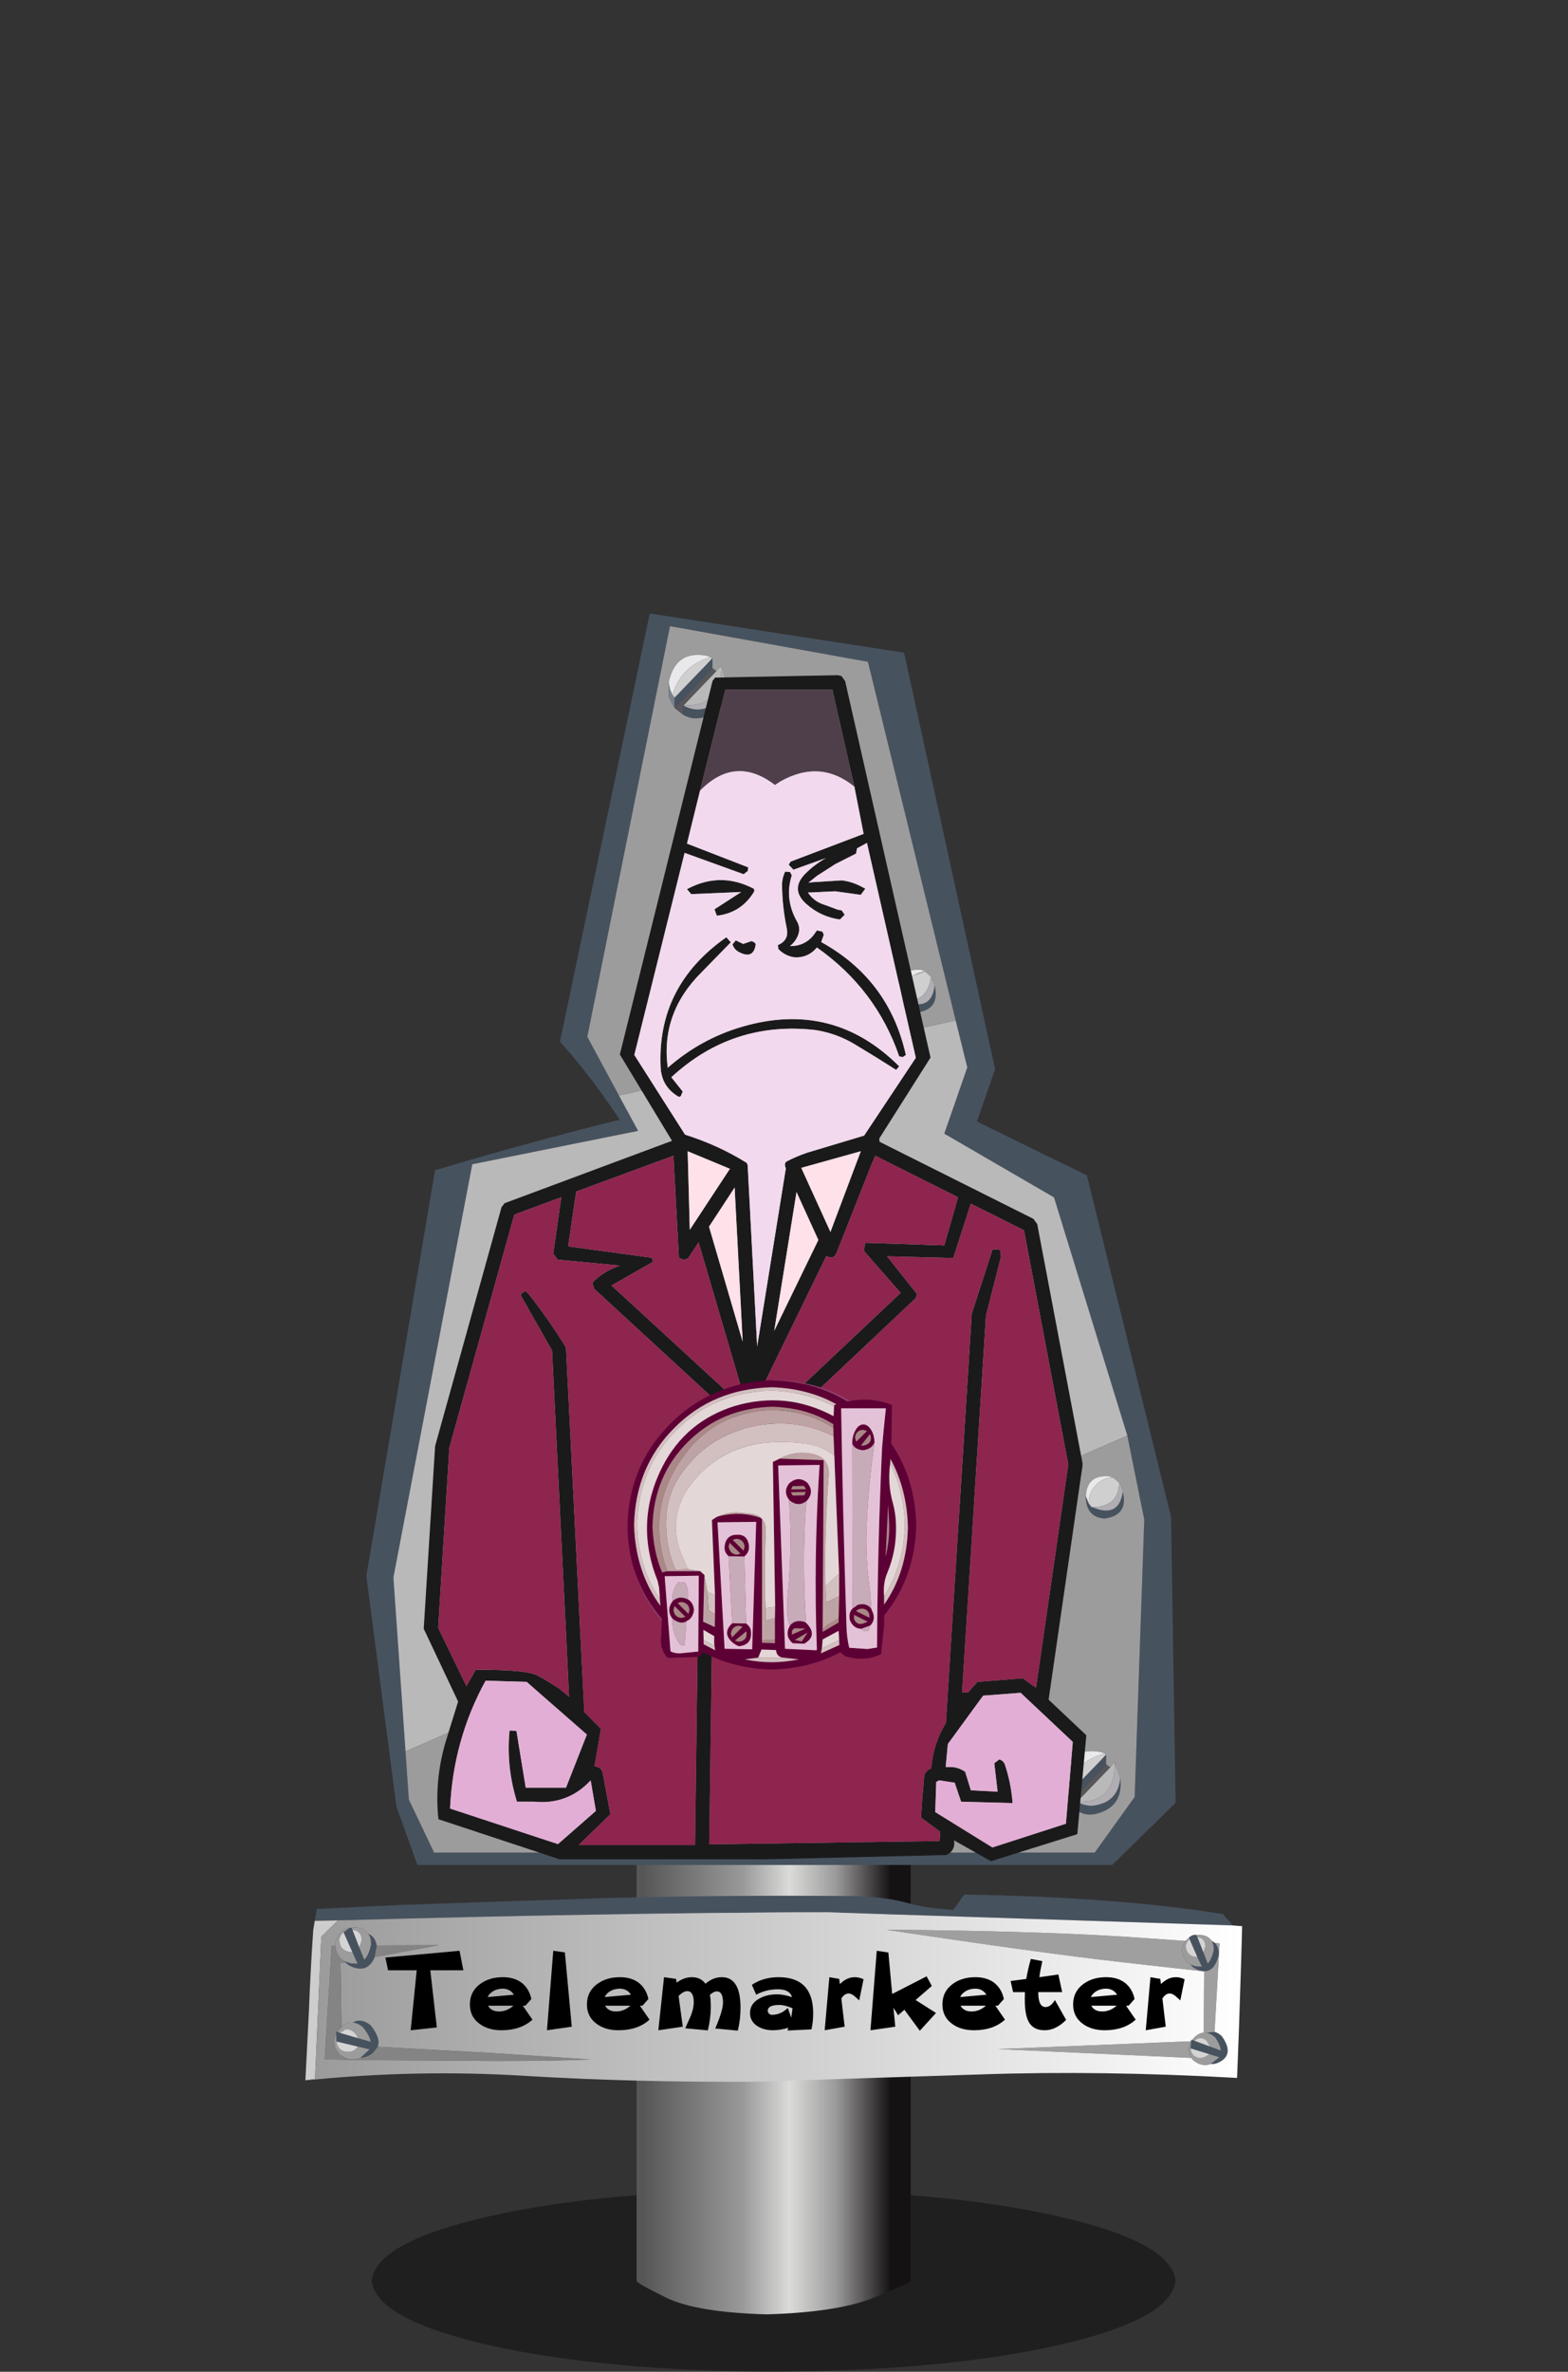 <?xml version="1.0" encoding="UTF-8" standalone="no"?>
<svg xmlns:xlink="http://www.w3.org/1999/xlink" height="468.95px" width="310.1px" xmlns="http://www.w3.org/2000/svg">
  <rect width="100%" height="100%" fill="#333333" stroke="none"/>
  <g transform="matrix(1.0, 0.0, 0.0, 1.0, 153.05, 468.95)">
    <use height="36.0" transform="matrix(1.0, 0.0, 0.0, 1.0, -79.55, -36.0)" width="159.0" xlink:href="#shape0"/>
    <use height="96.65" transform="matrix(1.0, 0.0, 0.0, 1.0, -27.15, -108.0)" width="54.2" xlink:href="#shape1"/>
    <use height="37.0" transform="matrix(1.0, 0.0, 0.0, 1.0, -92.65, -94.35)" width="185.25" xlink:href="#shape2"/>
    <use height="15.8" transform="matrix(1.0, 0.0, 0.0, 1.0, -76.85, -83.25)" width="158.1" xlink:href="#text0"/>
    <use height="247.45" transform="matrix(1.0, 0.0, 0.0, 1.0, -80.6, -347.65)" width="160.05" xlink:href="#shape3"/>
    <use height="250.0" transform="matrix(0.938, 0.0, 0.0, 0.938, -69.25, -335.45)" width="139.7" xlink:href="#shape4"/>
    <use height="57.25" transform="matrix(1.0, 0.0, 0.0, 1.0, -28.95, -196.1)" width="57.1" xlink:href="#shape5"/>
  </g>
  <defs>
    <g id="shape0" transform="matrix(1.0, 0.0, 0.0, 1.0, 0.0, 0.0)">
      <path d="M135.7 30.75 Q113.3 35.8 79.5 36.0 45.7 35.8 23.3 30.75 0.85 25.65 0.0 18.0 0.85 10.35 23.3 5.25 45.7 0.2 79.5 0.0 113.3 0.2 135.7 5.25 158.15 10.35 159.0 18.0 158.15 25.65 135.7 30.75" fill="#000000" fill-opacity="0.396" fill-rule="evenodd" stroke="none"/>
    </g>
    <g id="shape1" transform="matrix(1.0, 0.0, 0.0, 1.0, 0.0, 0.0)">
      <path d="M5.85 93.35 Q-0.15 90.4 0.0 90.0 L0.0 0.0 54.2 0.0 54.2 90.0 Q54.15 90.4 46.95 93.35 39.7 96.25 25.65 96.65 11.8 96.25 5.85 93.35" fill="url(#gradient0)" fill-rule="evenodd" stroke="none"/>
    </g>
    <linearGradient gradientTransform="matrix(0.03, 0.0, 0.0, 0.03, 25.7, 48.35)" gradientUnits="userSpaceOnUse" id="gradient0" spreadMethod="pad" x1="-819.2" x2="819.2">
      <stop offset="0.0" stop-color="#565656"/>
      <stop offset="0.404" stop-color="#9a9999"/>
      <stop offset="0.592" stop-color="#dbdbda"/>
      <stop offset="0.78" stop-color="#9b9a9a"/>
      <stop offset="1.0" stop-color="#151213"/>
    </linearGradient>
    <g id="shape2" transform="matrix(1.0, 0.0, 0.0, 1.0, -0.05, 0.0)">
      <path d="M185.25 8.2 L185.3 8.25 185.25 8.25 185.25 8.2 M1.9 5.2 L2.3 2.85 18.75 2.05 59.05 0.7 Q83.4 0.05 109.4 0.3 115.1 0.55 118.85 1.6 122.65 2.7 128.15 3.0 L129.3 1.5 Q130.05 0.2 130.5 0.0 160.7 0.5 181.5 3.85 L183.45 6.1 103.3 3.5 Q60.0 3.6 6.5 5.1 L1.9 5.2 M176.25 8.0 L176.45 8.4 177.65 11.45 178.5 13.65 Q179.3 12.8 179.7 10.9 179.7 9.8 179.25 9.1 L179.9 9.55 Q180.65 10.3 180.7 11.75 179.85 15.7 177.15 15.05 175.8 14.75 175.1 13.85 L176.15 14.2 177.35 14.25 176.45 12.35 174.9 8.8 174.8 8.5 174.95 8.35 Q175.75 7.8 176.25 8.0 M178.25 27.3 L179.85 27.15 Q180.5 27.3 181.25 27.95 183.6 31.2 181.35 32.8 180.2 33.6 179.1 33.5 L180.8 32.15 178.8 31.55 175.1 30.4 175.2 29.1 175.2 29.0 175.25 28.7 175.4 28.75 175.85 28.9 178.95 30.05 181.1 30.85 Q181.0 29.65 179.9 28.15 179.05 27.45 178.25 27.3 M9.35 6.95 L10.7 10.45 11.7 12.9 Q12.6 11.95 13.05 9.85 13.05 8.55 12.5 7.75 13.85 8.35 14.15 10.05 L13.75 12.35 Q12.6 15.1 10.15 14.55 8.75 14.25 8.0 13.4 L7.85 13.2 9.0 13.6 10.35 13.65 9.35 11.4 7.6 7.45 8.75 6.6 9.2 6.55 9.35 6.95 M9.4 25.3 Q11.0 24.35 12.9 25.8 15.0 28.35 14.35 30.1 L13.4 31.3 Q12.2 32.25 10.95 32.25 L12.75 30.6 10.4 30.05 6.2 29.05 6.15 27.55 6.15 27.1 6.35 27.15 6.9 27.35 10.45 28.4 12.95 29.1 Q12.75 27.8 11.35 26.15 10.35 25.35 9.4 25.3" fill="#47525f" fill-rule="evenodd" stroke="none"/>
      <path d="M0.05 36.7 L0.75 22.9 Q1.05 14.95 1.6 7.0 L1.9 5.2 6.5 5.1 3.2 8.3 1.95 36.45 0.05 36.7" fill="#cdcdcd" fill-rule="evenodd" stroke="none"/>
      <path d="M13.75 12.35 L14.15 10.05 26.45 10.0 13.75 12.35 M8.0 13.4 L7.0 13.55 7.2 26.2 6.35 27.15 6.15 27.1 6.15 27.55 Q5.15 29.5 6.75 31.55 8.95 33.2 10.95 32.25 12.2 32.25 13.4 31.3 L14.35 30.1 16.45 30.2 36.65 31.3 56.5 32.6 Q50.4 32.9 38.0 32.9 L15.1 32.75 3.85 32.6 5.25 10.05 6.0 10.05 Q6.15 12.3 7.85 13.2 L8.0 13.4" fill="#848484" fill-rule="evenodd" stroke="none"/>
      <path d="M175.1 13.85 Q175.8 14.75 177.15 15.05 179.85 15.7 180.7 11.75 180.65 10.3 179.9 9.55 L180.85 9.65 179.85 27.15 178.25 27.3 177.7 27.3 177.8 15.2 160.95 13.3 Q144.35 11.4 115.0 6.95 144.55 7.2 162.45 8.35 L174.1 9.15 Q173.65 9.7 173.4 10.6 173.45 12.95 175.1 13.85 M175.3 32.3 L137.05 30.55 175.2 29.0 175.2 29.1 Q174.3 30.55 175.3 32.3" fill="#a09fa0" fill-rule="evenodd" stroke="none"/>
      <path d="M176.45 8.4 L176.25 8.0 176.9 7.95 Q178.55 8.05 179.25 9.1 179.7 9.8 179.7 10.9 179.3 12.8 178.5 13.65 L177.65 11.45 178.05 10.25 Q178.0 8.55 176.45 8.4 M174.8 8.5 L174.9 8.8 Q174.35 9.2 174.15 10.05 174.2 11.9 175.85 12.3 L176.45 12.35 177.35 14.25 176.15 14.2 175.1 13.85 Q173.45 12.95 173.4 10.6 173.65 9.7 174.1 9.15 L174.8 8.5 M177.7 27.3 L178.25 27.3 Q179.05 27.45 179.9 28.15 181.0 29.65 181.1 30.85 L178.95 30.05 178.3 28.9 Q177.0 27.8 175.85 28.9 L175.4 28.75 175.8 28.3 Q176.7 27.35 177.7 27.3 M179.1 33.5 Q177.3 34.2 175.5 32.65 L175.3 32.3 Q174.3 30.55 175.2 29.1 L175.1 30.4 Q175.25 32.1 176.95 32.35 178.0 32.25 178.8 31.55 L180.8 32.15 179.1 33.5 M10.7 10.45 L11.2 9.05 Q11.15 7.15 9.35 6.95 L9.2 6.55 9.9 6.5 Q11.75 6.6 12.5 7.75 13.05 8.55 13.05 9.85 12.6 11.95 11.7 12.9 L10.7 10.45 M7.2 26.2 Q8.2 25.2 9.4 25.3 10.35 25.35 11.35 26.15 12.75 27.8 12.95 29.1 L10.45 28.4 Q9.75 26.65 8.05 26.6 L6.9 27.35 6.35 27.15 7.2 26.2 M6.0 10.05 L5.95 9.55 Q6.6 7.0 8.75 6.6 L7.6 7.45 Q7.0 7.9 6.75 8.85 6.8 10.95 8.7 11.35 L9.35 11.4 10.35 13.65 9.0 13.6 7.85 13.2 Q6.15 12.3 6.0 10.05 M6.15 27.55 L6.2 29.05 Q6.45 30.9 8.2 31.1 9.7 31.2 10.4 30.05 L12.75 30.6 10.95 32.25 Q8.95 33.2 6.75 31.55 5.15 29.5 6.15 27.55" fill="#9c9c9c" fill-rule="evenodd" stroke="none"/>
      <path d="M174.9 8.8 L176.45 12.35 175.85 12.3 Q174.2 11.9 174.15 10.05 174.35 9.2 174.9 8.8 M177.65 11.45 L176.45 8.4 Q178.0 8.55 178.05 10.25 L177.65 11.45 M175.85 28.9 Q177.0 27.8 178.3 28.9 L178.95 30.05 175.85 28.9 M175.1 30.4 L178.8 31.55 Q178.0 32.25 176.95 32.35 175.25 32.1 175.1 30.4 M9.35 6.95 Q11.15 7.15 11.2 9.05 L10.7 10.45 9.35 6.95 M9.35 11.4 L8.7 11.35 Q6.8 10.95 6.75 8.85 7.0 7.9 7.6 7.45 L9.35 11.4 M10.45 28.4 L6.9 27.35 8.05 26.6 Q9.75 26.65 10.45 28.4 M6.2 29.05 L10.4 30.05 Q9.7 31.2 8.2 31.1 6.45 30.9 6.2 29.05" fill="#d5d4d4" fill-rule="evenodd" stroke="none"/>
      <path d="M183.45 6.1 L185.3 6.25 185.25 8.2 185.25 8.25 185.1 13.45 184.65 27.3 184.3 36.25 Q157.35 34.75 133.85 35.55 L89.2 37.0 Q65.15 37.15 43.55 35.85 22.0 34.5 0.05 36.75 L0.05 36.7 1.95 36.45 3.2 8.3 6.5 5.1 Q60.0 3.6 103.3 3.5 L183.45 6.1 M176.25 8.0 Q175.75 7.8 174.95 8.35 L174.8 8.5 174.1 9.15 162.45 8.35 Q144.55 7.2 115.0 6.95 144.35 11.4 160.95 13.3 L177.8 15.2 177.7 27.3 Q176.7 27.35 175.8 28.3 L175.4 28.75 175.25 28.7 175.2 29.0 137.05 30.55 175.3 32.3 175.5 32.65 Q177.3 34.2 179.1 33.5 180.2 33.6 181.35 32.8 183.6 31.2 181.25 27.95 180.5 27.3 179.85 27.15 L180.85 9.65 179.9 9.55 179.25 9.1 Q178.55 8.05 176.9 7.95 L176.25 8.0 M12.5 7.75 Q11.75 6.6 9.9 6.5 L9.2 6.55 8.75 6.6 Q6.6 7.0 5.95 9.55 L6.0 10.05 5.25 10.05 3.85 32.6 15.1 32.75 38.0 32.9 Q50.4 32.9 56.5 32.6 L36.65 31.3 16.45 30.2 14.35 30.1 Q15.0 28.35 12.9 25.8 11.0 24.35 9.4 25.3 8.2 25.2 7.2 26.2 L7.0 13.55 8.0 13.4 Q8.75 14.25 10.15 14.55 12.6 15.1 13.75 12.35 L26.45 10.0 14.15 10.05 Q13.85 8.35 12.5 7.75" fill="url(#gradient1)" fill-rule="evenodd" stroke="none"/>
    </g>
    <linearGradient gradientTransform="matrix(0.113, 0.0, 0.0, 0.02, 92.65, 20.25)" gradientUnits="userSpaceOnUse" id="gradient1" spreadMethod="pad" x1="-819.2" x2="819.2">
      <stop offset="0.0" stop-color="#9a9a9a"/>
      <stop offset="1.0" stop-color="#ffffff"/>
    </linearGradient>
    <g id="text0" transform="matrix(1.0, 0.0, 0.0, 1.0, -0.35, -5.3)">
      <g transform="matrix(1.0, 0.0, 0.0, 1.0, 0.0, 0.0)">
        <use fill="#000000" height="15.8" transform="matrix(0.488, 0.0, 0.0, 0.488, 0.0, 21.0)" width="158.1" xlink:href="#font_______W7_T0"/>
        <use fill="#000000" height="15.8" transform="matrix(0.488, 0.0, 0.0, 0.488, 16.2, 21.0)" width="158.1" xlink:href="#font_______W7_e0"/>
        <use fill="#000000" height="15.8" transform="matrix(0.488, 0.0, 0.0, 0.488, 30.2, 21.0)" width="158.1" xlink:href="#font_______W7_l0"/>
        <use fill="#000000" height="15.8" transform="matrix(0.488, 0.0, 0.0, 0.488, 39.35, 21.0)" width="158.1" xlink:href="#font_______W7_e0"/>
        <use fill="#000000" height="15.8" transform="matrix(0.488, 0.0, 0.0, 0.488, 53.35, 21.0)" width="158.1" xlink:href="#font_______W7_m0"/>
        <use fill="#000000" height="15.8" transform="matrix(0.488, 0.0, 0.0, 0.488, 71.6, 21.0)" width="158.1" xlink:href="#font_______W7_a0"/>
        <use fill="#000000" height="15.8" transform="matrix(0.488, 0.0, 0.0, 0.488, 86.0, 21.0)" width="158.1" xlink:href="#font_______W7_r0"/>
        <use fill="#000000" height="15.8" transform="matrix(0.488, 0.0, 0.0, 0.488, 95.3, 21.0)" width="158.1" xlink:href="#font_______W7_k0"/>
        <use fill="#000000" height="15.8" transform="matrix(0.488, 0.0, 0.0, 0.488, 109.65, 21.0)" width="158.1" xlink:href="#font_______W7_e0"/>
        <use fill="#000000" height="15.8" transform="matrix(0.488, 0.0, 0.0, 0.488, 123.65, 21.0)" width="158.1" xlink:href="#font_______W7_t0"/>
        <use fill="#000000" height="15.8" transform="matrix(0.488, 0.0, 0.0, 0.488, 135.5, 21.0)" width="158.1" xlink:href="#font_______W7_e0"/>
        <use fill="#000000" height="15.8" transform="matrix(0.488, 0.0, 0.0, 0.488, 149.5, 21.0)" width="158.1" xlink:href="#font_______W7_r0"/>
      </g>
    </g>
    <g id="font_______W7_T0">
      <path d="M30.8 -32.15 L30.8 -32.15 0.75 -29.4 1.85 -24.25 13.45 -24.25 11.0 0.05 21.6 -1.1 18.95 -24.25 32.35 -24.25 30.8 -32.15" fill-rule="evenodd" stroke="none"/>
    </g>
    <g id="font_______W7_e0">
      <path d="M19.45 -9.9 L19.45 -9.9 Q16.75 -7.55 13.6 -7.55 10.45 -7.55 9.15 -9.9 L19.45 -9.9 M9.0 -13.4 L9.0 -13.4 Q9.7 -14.95 11.5 -15.95 13.2 -16.8 15.1 -16.8 18.05 -16.8 19.65 -14.35 L9.0 -13.4 M23.25 -9.9 L23.25 -9.9 24.3 -9.9 26.7 -12.6 Q25.85 -16.7 22.9 -19.1 19.9 -21.45 15.15 -21.45 9.65 -21.45 5.9 -18.65 1.8 -15.6 1.8 -10.4 1.8 -5.35 5.8 -2.5 9.3 0.05 14.6 0.05 22.45 0.05 27.15 -4.25 L23.25 -9.9" fill-rule="evenodd" stroke="none"/>
    </g>
    <g id="font_______W7_l0">
      <path d="M11.6 -31.5 L11.6 -31.5 6.9 -32.15 4.35 0.05 14.4 -1.4 11.6 -31.5" fill-rule="evenodd" stroke="none"/>
    </g>
    <g id="font_______W7_m0">
      <path d="M35.35 -9.0 L35.35 -9.0 Q35.35 -21.45 27.8 -21.45 24.2 -21.45 21.15 -18.8 19.2 -21.45 15.65 -21.45 12.4 -21.45 9.45 -19.2 L9.25 -20.75 4.35 -21.45 2.05 0.05 11.95 -1.4 10.25 -13.85 Q12.25 -15.8 13.75 -15.8 16.4 -15.8 16.4 -11.2 16.4 -8.95 15.2 -5.8 L12.95 -0.75 22.1 0.1 Q23.3 -4.75 23.3 -9.55 23.3 -12.35 22.95 -14.3 24.5 -15.7 25.75 -15.7 28.25 -15.7 28.25 -11.2 28.25 -7.95 25.1 -0.65 L34.25 0.2 Q35.35 -4.25 35.35 -9.0" fill-rule="evenodd" stroke="none"/>
    </g>
    <g id="font_______W7_a0">
      <path d="M19.05 -8.85 L19.05 -8.85 18.5 -5.05 17.1 -9.0 Q14.35 -6.2 10.6 -6.2 9.95 -6.2 9.45 -6.75 9.0 -7.2 9.0 -7.85 9.0 -10.2 13.7 -10.2 15.9 -10.2 19.05 -8.85 M27.4 -6.8 L27.4 -6.8 Q27.4 -21.45 13.35 -21.45 7.15 -21.45 2.55 -18.35 L4.3 -14.35 Q8.3 -16.55 13.15 -16.55 17.85 -16.55 18.85 -13.35 15.4 -14.5 12.8 -14.5 8.6 -14.5 5.6 -12.8 1.8 -10.75 1.8 -6.95 1.8 -3.5 4.9 -1.55 7.55 0.05 11.15 0.05 13.95 0.05 17.35 -0.95 L17.0 0.15 26.7 -0.3 Q27.4 -3.45 27.4 -6.8" fill-rule="evenodd" stroke="none"/>
    </g>
    <g id="font_______W7_r0">
      <path d="M18.3 -20.6 L18.3 -20.6 Q16.55 -21.45 14.75 -21.45 11.5 -21.45 8.7 -18.65 L8.45 -20.75 4.45 -21.45 2.55 0.05 10.65 -1.4 9.3 -12.8 Q10.55 -14.85 12.3 -14.85 13.25 -14.85 14.55 -13.85 L16.55 -12.05 18.3 -20.6" fill-rule="evenodd" stroke="none"/>
    </g>
    <g id="font_______W7_k0">
      <path d="M20.35 -12.2 L20.35 -12.2 26.9 -17.9 24.8 -21.8 10.85 -14.65 9.3 -31.45 4.6 -32.15 2.05 0.05 12.1 -1.4 11.35 -9.1 13.25 -6.05 15.8 -8.25 22.05 0.25 28.6 -6.95 20.35 -12.2" fill-rule="evenodd" stroke="none"/>
    </g>
    <g id="font_______W7_t0">
      <path d="M18.7 -12.2 L18.7 -12.2 Q17.0 -9.35 14.9 -9.35 11.95 -9.35 11.95 -15.4 L21.65 -15.4 20.1 -22.55 12.4 -21.45 Q12.75 -24.2 13.6 -27.95 L8.95 -28.85 Q7.75 -24.65 7.1 -20.75 L0.75 -19.9 1.75 -15.4 6.55 -15.4 6.5 -12.55 Q6.5 -6.8 7.75 -4.05 9.5 0.05 14.55 0.05 19.1 0.05 23.25 -4.15 L18.7 -12.2" fill-rule="evenodd" stroke="none"/>
    </g>
    <g id="shape3" transform="matrix(1.0, 0.0, 0.0, 1.0, -7.3, -16.05)">
      <path d="M119.7 89.6 Q120.8 94.4 116.1 94.95 112.2 94.75 112.4 90.35 112.5 91.25 112.95 91.95 L113.6 92.6 114.2 92.9 Q119.1 94.6 119.7 89.6 M157.8 178.6 L143.3 131.5 121.6 118.9 126.15 105.8 123.85 96.5 106.5 25.6 67.35 18.55 51.0 99.75 57.25 111.35 61.05 118.35 28.25 124.95 12.65 206.65 15.05 241.05 15.7 250.55 20.7 261.05 151.35 261.05 159.25 250.05 161.15 195.2 157.8 178.6 M113.65 23.8 L131.65 106.15 128.05 116.5 149.8 127.15 166.45 194.65 167.35 251.2 154.8 263.5 17.4 263.5 13.25 251.95 7.3 206.35 20.9 126.05 21.2 126.05 Q39.15 120.65 57.4 116.15 L56.7 115.1 Q51.7 107.55 45.6 100.7 L63.35 16.05 113.65 23.8 M70.0 34.25 Q71.3 35.0 72.9 35.05 78.05 34.6 78.5 29.6 79.15 35.1 74.05 36.55 71.9 37.2 70.0 36.1 L70.0 34.25 M74.65 26.05 L75.75 24.9 75.75 26.85 68.25 34.7 68.25 32.7 74.65 26.05 M149.6 190.55 L150.15 192.0 150.7 192.7 151.35 192.95 Q156.2 194.75 156.9 189.7 158.05 194.35 153.3 195.0 149.55 194.7 149.6 190.55 M152.55 242.8 L153.6 241.65 153.6 243.6 146.1 251.45 146.1 249.45 152.55 242.8 M156.4 246.35 Q157.05 251.85 151.95 253.3 149.8 253.95 147.9 252.8 L147.85 251.0 Q149.15 251.75 150.75 251.8 155.9 251.3 156.4 246.35" fill="#47525f" fill-rule="evenodd" stroke="none"/>
      <path d="M123.85 96.5 L126.15 105.8 121.6 118.9 143.3 131.5 157.8 178.6 15.05 241.05 12.65 206.65 28.25 124.95 61.05 118.35 57.25 111.35 123.85 96.5 M77.45 26.4 L77.5 27.05 Q77.4 34.5 70.0 34.25 L76.5 27.45 77.45 26.4 M154.4 244.2 L155.3 243.15 155.35 243.9 Q155.1 251.3 147.85 251.0 L154.4 244.2" fill="#bab9ba" fill-rule="evenodd" stroke="none"/>
      <path d="M115.5 87.6 Q116.5 87.0 117.8 86.8 L117.0 86.5 Q112.7 86.2 112.4 90.35 112.2 94.75 116.1 94.95 120.8 94.4 119.7 89.6 L118.95 87.85 117.8 86.85 115.5 87.6 M123.85 96.5 L57.25 111.35 51.0 99.75 67.35 18.55 106.5 25.6 123.85 96.5 M15.05 241.05 L157.8 178.6 161.15 195.2 159.25 250.05 151.35 261.05 20.7 261.05 15.7 250.55 15.05 241.05 M77.45 26.4 L76.5 27.45 75.75 26.85 75.75 24.9 74.65 26.05 75.7 24.9 75.35 24.7 74.8 24.45 Q68.5 23.15 67.1 29.65 L67.1 31.85 Q66.95 32.55 68.25 34.7 L70.0 36.1 Q71.9 37.2 74.05 36.55 79.15 35.1 78.5 29.6 L77.45 26.4 M155.0 186.9 L154.2 186.65 Q149.8 186.3 149.6 190.55 149.55 194.7 153.3 195.0 158.05 194.35 156.9 189.7 156.8 188.7 156.15 187.9 L155.0 186.9 M153.25 241.4 L152.7 241.2 Q146.25 239.9 145.0 246.4 L145.0 248.6 Q144.8 249.3 146.1 251.45 L147.9 252.8 Q149.8 253.95 151.95 253.3 157.05 251.85 156.4 246.35 L155.3 243.15 154.4 244.2 153.6 243.6 153.6 241.65 152.55 242.8 153.6 241.65 153.25 241.4" fill="#9c9c9c" fill-rule="evenodd" stroke="none"/>
      <path d="M112.4 90.35 Q112.7 86.2 117.0 86.5 L117.8 86.8 Q116.5 87.0 115.5 87.6 L114.1 88.7 112.95 91.95 Q112.5 91.25 112.4 90.35 M67.1 29.65 Q68.5 23.15 74.8 24.45 L75.35 24.7 Q69.85 26.3 68.0 31.65 L67.9 32.25 Q67.2 31.0 67.1 29.65 M155.0 186.9 Q152.95 186.9 151.55 188.4 150.15 189.9 150.15 192.0 L149.6 190.55 Q149.8 186.3 154.2 186.65 L155.0 186.9 M145.0 246.4 Q146.25 239.9 152.7 241.2 L153.25 241.4 152.5 241.7 Q146.95 243.6 145.8 249.0 145.1 247.75 145.0 246.4" fill="#e9e9eb" fill-rule="evenodd" stroke="none"/>
      <path d="M115.5 87.6 L117.8 86.85 118.95 87.85 118.85 88.65 Q117.9 93.0 113.6 92.6 L112.95 91.95 114.1 88.7 115.5 87.6 M75.35 24.7 L75.7 24.9 74.65 26.05 68.25 32.7 67.9 32.25 68.0 31.65 Q69.85 26.3 75.35 24.7 M150.15 192.0 Q150.15 189.9 151.55 188.4 152.95 186.9 155.0 186.9 L156.15 187.9 Q156.15 192.25 151.65 192.75 L150.7 192.7 150.15 192.0 M145.8 249.0 Q146.95 243.6 152.5 241.7 L153.25 241.4 153.6 241.65 152.55 242.8 146.1 249.45 145.8 249.0" fill="#d0cfd0" fill-rule="evenodd" stroke="none"/>
      <path d="M118.95 87.85 L119.7 89.6 Q119.1 94.6 114.2 92.9 L113.6 92.6 Q117.9 93.0 118.85 88.65 L118.95 87.85 M70.0 34.25 Q77.4 34.5 77.5 27.05 L77.45 26.4 78.5 29.6 Q78.05 34.6 72.9 35.05 71.3 35.0 70.0 34.25 M150.7 192.7 L151.65 192.75 Q156.15 192.25 156.15 187.9 156.8 188.7 156.9 189.7 156.2 194.75 151.35 192.95 L150.7 192.7 M155.3 243.15 L156.4 246.35 Q155.9 251.3 150.75 251.8 149.15 251.75 147.85 251.0 155.1 251.3 155.35 243.9 L155.3 243.15" fill="#b0aeb3" fill-rule="evenodd" stroke="none"/>
      <path d="M76.5 27.45 L70.0 34.25 70.0 36.1 68.25 34.7 75.75 26.85 76.5 27.45 M153.6 243.6 L154.4 244.2 147.85 251.0 147.9 252.8 146.1 251.45 153.6 243.6" fill="#57565b" fill-rule="evenodd" stroke="none"/>
      <path d="M68.25 32.7 L68.25 34.7 Q66.95 32.55 67.1 31.85 L67.1 29.65 Q67.2 31.0 67.9 32.25 L68.25 32.7 M145.0 246.4 Q145.1 247.75 145.8 249.0 L146.1 249.45 146.1 251.45 Q144.8 249.3 145.0 248.6 L145.0 246.4" fill="#79818b" fill-rule="evenodd" stroke="none"/>
    </g>
    <g id="shape4" transform="matrix(1.0, 0.0, 0.0, 1.0, 0.0, 0.0)">
      <path d="M90.8 23.5 L86.15 3.05 63.55 3.05 58.25 24.35 55.5 35.5 68.4 40.5 68.35 41.25 67.45 41.95 55.0 37.45 44.4 80.05 55.1 96.85 Q62.2 99.1 68.1 102.8 L68.3 103.3 70.3 141.5 76.35 103.95 Q75.85 102.85 76.6 102.45 78.65 101.4 80.85 100.65 L92.85 97.05 103.75 80.65 93.45 35.35 91.35 36.5 91.15 37.6 86.8 39.8 82.9 42.3 81.1 43.75 81.8 43.65 88.15 43.25 Q90.15 43.5 91.95 44.4 L93.1 45.0 92.15 46.3 86.75 45.55 81.55 45.8 81.0 45.8 Q82.25 47.75 84.65 48.45 L87.35 49.45 87.75 49.5 88.15 49.6 88.75 50.5 87.75 51.5 Q83.75 50.95 80.7 48.25 77.25 45.2 80.35 41.95 82.25 40.0 84.8 38.55 L77.95 41.0 76.95 39.95 77.35 39.3 92.75 33.45 90.8 23.5 M87.35 0.0 L88.1 0.2 88.85 1.25 106.85 80.6 96.05 97.65 96.1 98.35 128.55 114.6 129.35 115.7 138.9 166.1 138.9 166.6 131.75 215.95 139.7 223.45 137.8 244.3 119.6 250.0 111.8 245.6 Q112.1 247.15 111.0 248.2 L110.6 248.45 110.2 248.7 72.0 249.6 28.65 249.6 3.1 241.15 Q2.25 233.2 4.5 225.25 L5.4 222.3 7.25 216.35 0.0 201.0 2.4 162.5 16.4 112.15 17.05 111.3 52.35 98.15 41.35 79.95 60.9 1.2 61.45 0.5 87.35 0.0 M99.6 83.2 Q95.3 80.45 90.95 77.85 87.1 75.5 82.6 74.8 65.15 72.8 52.2 84.75 L54.6 87.75 54.2 88.75 53.8 88.9 Q50.15 86.8 49.95 82.65 49.15 65.5 63.8 55.25 L64.75 56.3 58.55 62.65 Q49.9 71.25 51.45 82.75 58.4 76.65 67.15 74.1 86.3 68.5 100.25 82.45 L99.6 83.2 M69.1 56.05 L69.7 56.3 70.0 56.7 Q69.55 59.95 66.55 58.4 65.5 57.9 65.1 56.75 L65.8 55.9 67.35 56.65 69.1 56.05 M69.65 45.05 L69.7 45.55 Q67.0 50.1 61.8 50.7 L61.3 49.35 66.95 45.7 56.4 46.15 55.5 45.1 Q62.6 41.3 69.65 45.05 M75.55 44.4 Q75.5 42.9 76.2 41.4 L77.25 41.5 77.6 42.2 Q76.0 47.2 78.75 52.0 79.55 53.45 78.8 55.1 78.25 56.3 77.2 57.1 80.25 57.15 82.15 54.85 L82.9 53.8 84.05 54.05 84.35 54.7 83.8 56.25 Q98.1 64.15 101.65 80.05 L101.0 80.5 100.25 80.35 Q95.4 66.2 82.9 57.4 80.95 59.7 78.0 59.45 76.1 59.1 74.8 57.75 L74.65 56.9 Q77.05 55.9 76.55 53.4 75.6 48.85 75.55 44.4 M64.55 104.05 L55.65 100.35 56.1 116.9 64.55 104.05 M35.95 129.35 L35.55 128.1 Q37.7 125.7 41.35 124.45 L28.25 123.2 27.3 121.95 29.0 110.05 19.1 113.7 5.4 162.85 3.05 200.8 9.0 213.1 10.95 209.65 Q21.75 209.6 24.1 210.9 26.45 212.2 28.6 213.65 L30.65 215.35 27.05 142.35 20.5 130.8 20.6 130.35 21.4 129.8 22.05 130.35 Q26.1 135.45 29.65 141.15 L30.0 141.8 33.85 218.55 37.35 222.1 36.0 230.05 Q37.45 230.05 37.75 231.5 L39.35 240.1 32.65 246.6 57.2 246.6 58.2 170.75 65.1 156.2 35.95 129.35 M30.45 120.4 L48.1 122.8 48.35 123.65 39.6 128.65 66.5 153.4 67.35 151.6 57.95 119.55 55.75 122.9 54.85 123.25 53.8 122.85 52.65 101.3 32.15 108.85 30.45 120.4 M65.55 108.0 L60.15 116.25 67.25 140.5 65.55 108.0 M121.7 122.65 L118.55 134.95 113.5 214.4 114.75 214.45 116.75 212.2 126.3 211.45 129.1 213.45 135.9 166.4 126.55 117.0 115.35 111.4 111.65 122.85 97.7 122.5 104.0 130.45 103.7 131.35 61.2 171.45 60.2 246.45 108.75 245.75 108.9 243.8 104.85 240.8 Q105.1 236.55 105.5 232.35 105.6 230.95 107.0 230.45 107.4 225.25 110.1 220.85 L115.55 134.55 119.95 121.0 121.55 121.15 121.7 122.65 M109.75 120.2 L112.65 110.05 95.2 101.3 94.45 103.05 87.05 121.75 Q86.4 123.35 84.9 122.4 L64.6 164.1 100.55 130.2 93.1 121.7 92.85 121.3 92.95 120.15 93.15 119.65 109.75 120.2 M83.2 119.05 L78.6 108.95 73.9 138.2 83.2 119.05 M85.75 117.35 L92.15 100.35 79.6 103.85 85.75 117.35 M18.1 222.45 L19.55 222.55 21.5 234.5 30.0 234.5 34.4 223.3 21.7 212.2 13.05 211.95 Q6.2 224.4 5.55 238.9 L28.3 246.4 36.3 239.4 35.2 232.95 Q30.4 238.15 23.25 237.45 L19.65 237.45 Q17.35 230.0 18.1 222.45 M110.5 225.3 L110.05 230.15 111.15 230.15 Q112.65 230.15 114.15 231.15 L115.35 235.05 121.0 235.35 120.3 229.35 121.35 228.55 Q122.25 228.8 122.55 229.7 123.85 233.6 124.15 237.75 L113.3 237.45 111.95 233.45 108.65 232.95 108.05 233.3 107.85 239.65 119.9 247.1 135.4 242.1 136.85 224.85 125.85 214.5 117.95 215.1 110.5 225.3" fill="#1a1a1a" fill-rule="evenodd" stroke="none"/>
      <path d="M58.25 24.35 L63.55 3.05 86.15 3.05 90.8 23.5 Q83.6 17.65 75.2 22.4 L74.05 23.15 Q65.7 16.75 58.25 24.35" fill="#4e3f4a" fill-rule="evenodd" stroke="none"/>
      <path d="M90.8 23.5 L92.75 33.45 77.35 39.3 76.95 39.95 77.95 41.0 84.8 38.55 Q82.25 40.0 80.35 41.95 77.25 45.2 80.7 48.25 83.75 50.95 87.75 51.5 L88.75 50.5 88.15 49.6 87.75 49.5 87.35 49.45 84.65 48.45 Q82.25 47.75 81.0 45.8 L81.55 45.8 86.75 45.55 92.15 46.3 93.1 45.0 91.95 44.4 Q90.15 43.5 88.15 43.25 L81.8 43.65 81.1 43.75 82.9 42.3 86.8 39.8 91.15 37.6 91.35 36.5 93.45 35.35 103.75 80.65 92.85 97.05 80.85 100.65 Q78.65 101.4 76.6 102.45 75.85 102.85 76.35 103.95 L70.3 141.5 68.3 103.3 68.1 102.8 Q62.2 99.1 55.1 96.85 L44.4 80.05 55.0 37.45 67.45 41.95 68.35 41.25 68.4 40.5 55.5 35.5 58.25 24.35 Q65.7 16.75 74.05 23.15 L75.2 22.4 Q83.6 17.65 90.8 23.5 M75.55 44.4 Q75.6 48.85 76.55 53.4 77.05 55.9 74.65 56.9 L74.8 57.75 Q76.1 59.1 78.0 59.45 80.95 59.7 82.9 57.4 95.4 66.2 100.25 80.35 L101.0 80.5 101.65 80.05 Q98.1 64.15 83.8 56.25 L84.35 54.7 84.05 54.05 82.9 53.8 82.15 54.85 Q80.25 57.15 77.2 57.1 78.25 56.3 78.8 55.1 79.55 53.45 78.75 52.0 76.0 47.2 77.6 42.2 L77.25 41.5 76.2 41.4 Q75.5 42.9 75.55 44.4 M69.65 45.05 Q62.6 41.3 55.5 45.1 L56.4 46.15 66.95 45.7 61.3 49.35 61.8 50.7 Q67.0 50.1 69.7 45.55 L69.65 45.05 M69.1 56.05 L67.35 56.65 65.8 55.9 65.1 56.75 Q65.5 57.9 66.55 58.4 69.55 59.95 70.0 56.7 L69.7 56.3 69.1 56.05 M99.6 83.2 L100.25 82.45 Q86.3 68.5 67.15 74.1 58.4 76.65 51.45 82.75 49.9 71.25 58.55 62.65 L64.75 56.3 63.8 55.25 Q49.15 65.5 49.95 82.65 50.15 86.8 53.8 88.9 L54.2 88.75 54.6 87.75 52.2 84.75 Q65.15 72.8 82.6 74.8 87.1 75.5 90.95 77.85 95.3 80.45 99.6 83.2" fill="#f2d9ed" fill-rule="evenodd" stroke="none"/>
      <path d="M64.55 104.05 L56.1 116.9 55.65 100.35 64.55 104.05 M65.55 108.0 L67.25 140.5 60.15 116.25 65.55 108.0 M85.75 117.35 L79.6 103.85 92.15 100.35 85.75 117.35 M83.2 119.05 L73.9 138.2 78.6 108.95 83.2 119.05" fill="#ffe1e9" fill-rule="evenodd" stroke="none"/>
      <path d="M30.45 120.4 L32.15 108.85 52.65 101.3 53.8 122.85 54.85 123.25 55.75 122.9 57.95 119.55 67.35 151.6 66.5 153.4 39.6 128.65 48.35 123.65 48.1 122.8 30.45 120.4 M35.95 129.35 L65.1 156.2 58.2 170.75 57.2 246.6 32.65 246.6 39.35 240.1 37.75 231.5 Q37.45 230.05 36.0 230.05 L37.35 222.1 33.85 218.55 30.0 141.8 29.65 141.15 Q26.1 135.45 22.05 130.35 L21.4 129.8 20.6 130.35 20.5 130.8 27.05 142.35 30.65 215.35 28.6 213.65 Q26.45 212.2 24.1 210.9 21.75 209.6 10.95 209.65 L9.0 213.1 3.05 200.8 5.4 162.85 19.1 113.7 29.0 110.05 27.3 121.95 28.25 123.2 41.35 124.45 Q37.7 125.7 35.55 128.1 L35.95 129.35 M109.75 120.2 L93.15 119.65 92.95 120.15 92.85 121.3 93.1 121.7 100.55 130.2 64.6 164.1 84.9 122.4 Q86.4 123.35 87.05 121.75 L94.45 103.05 95.2 101.3 112.65 110.05 109.75 120.2 M121.7 122.65 L121.55 121.15 119.95 121.0 115.55 134.55 110.1 220.85 Q107.4 225.25 107.0 230.45 105.6 230.95 105.5 232.35 105.1 236.55 104.85 240.8 L108.9 243.8 108.75 245.75 60.2 246.45 61.2 171.45 103.7 131.35 104.0 130.45 97.7 122.5 111.65 122.85 115.35 111.4 126.55 117.0 135.9 166.4 129.1 213.45 126.3 211.45 116.75 212.2 114.75 214.45 113.5 214.4 118.55 134.95 121.7 122.65" fill="#8d254e" fill-rule="evenodd" stroke="none"/>
      <path d="M110.5 225.3 L117.95 215.1 125.85 214.5 136.85 224.85 135.4 242.1 119.9 247.1 107.85 239.65 108.05 233.3 108.65 232.95 111.95 233.45 113.3 237.45 124.15 237.75 Q123.85 233.6 122.55 229.7 122.25 228.8 121.35 228.55 L120.3 229.35 121.0 235.35 115.35 235.05 114.15 231.15 Q112.65 230.15 111.15 230.15 L110.05 230.15 110.5 225.3 M18.1 222.45 Q17.35 230.0 19.65 237.45 L23.25 237.45 Q30.4 238.15 35.2 232.95 L36.3 239.4 28.3 246.4 5.55 238.9 Q6.2 224.4 13.05 211.95 L21.7 212.2 34.4 223.3 30.0 234.5 21.5 234.5 19.55 222.55 18.1 222.45" fill="#e3aed5" fill-rule="evenodd" stroke="none"/>
    </g>
    <g id="shape5" transform="matrix(1.0, 0.0, 0.0, 1.0, -0.1, 0.0)">
      <path d="M44.15 4.15 Q48.25 3.4 52.05 4.8 L52.4 5.0 52.3 11.35 52.25 12.55 Q56.95 19.4 57.2 28.65 56.95 39.1 50.85 46.55 L50.85 48.45 50.25 54.2 Q46.95 55.8 43.1 54.6 L42.4 54.05 42.25 53.8 Q36.25 57.05 28.6 57.25 20.95 57.05 14.95 53.75 L14.75 54.3 14.4 54.75 8.05 54.95 Q6.45 53.25 6.75 50.75 L6.9 47.7 6.85 47.2 Q3.0 42.7 1.3 37.15 -0.8 29.9 0.85 22.5 2.4 15.75 6.8 10.6 15.0 0.95 27.95 0.05 L28.3 0.05 28.6 0.05 Q37.0 0.25 43.5 4.2 L44.15 4.15 M50.75 10.0 L51.2 5.6 42.35 5.6 Q42.7 27.1 43.4 48.6 43.45 50.9 43.95 52.95 L47.55 53.2 49.45 52.9 Q49.55 33.1 50.45 13.35 L50.75 10.0 M40.95 5.25 Q41.05 4.75 41.2 4.9 L41.4 4.8 Q35.75 1.65 28.6 1.45 17.05 1.75 9.4 9.45 1.7 17.1 1.4 28.65 1.65 37.85 6.6 44.65 L6.5 43.3 6.35 41.05 6.05 39.7 Q1.4 28.1 7.05 17.05 11.65 8.15 21.3 5.15 31.5 2.15 40.85 7.15 L40.95 5.25 M45.1 11.4 L45.35 12.2 47.45 10.1 46.65 9.85 Q45.25 10.0 45.1 11.4 M40.8 9.45 L40.8 8.75 Q35.55 5.45 28.65 5.3 18.7 5.6 12.0 12.3 5.3 19.0 5.05 28.9 5.2 33.9 6.95 38.05 L7.95 37.8 14.45 37.8 15.3 38.55 15.05 47.8 17.35 48.85 17.4 46.3 17.4 42.55 16.8 27.7 17.8 27.05 Q22.25 25.8 26.4 27.25 L26.7 27.55 26.7 51.5 26.7 51.95 29.25 52.05 29.25 51.35 29.25 47.1 29.3 44.85 28.85 16.2 30.2 15.55 38.9 15.85 38.7 49.4 38.7 49.8 41.85 47.95 41.85 47.1 41.95 42.75 41.95 38.3 41.0 14.95 40.85 11.15 40.8 9.45 M44.55 12.65 Q44.5 11.25 45.1 10.1 45.7 8.9 46.6 8.8 47.5 8.7 48.2 9.75 48.9 10.75 48.95 12.35 48.4 13.7 46.65 13.9 45.1 13.75 44.55 12.65 M48.3 45.2 L48.65 46.05 Q49.15 47.55 48.1 48.55 L46.3 49.2 Q44.8 49.15 44.1 47.55 43.75 46.05 44.6 45.2 L45.65 44.45 Q47.35 44.0 48.3 45.2 M46.3 12.95 L46.65 13.0 Q48.75 12.6 48.05 10.7 L46.3 12.95 M50.85 42.75 L50.85 44.4 Q55.35 38.0 55.55 29.2 55.4 21.65 52.1 15.6 L52.05 16.5 Q51.5 20.6 52.6 24.4 53.15 26.45 53.2 28.65 53.35 33.65 51.5 38.1 50.6 40.15 50.85 42.75 M51.15 34.95 Q51.9 31.85 51.85 28.65 L51.65 24.65 51.15 34.95 M44.9 46.45 L44.9 47.25 Q45.45 48.6 46.85 48.1 L47.6 47.8 44.9 46.45 M47.9 46.25 Q47.35 44.95 45.9 45.3 45.55 45.45 45.3 45.7 L47.95 47.0 47.9 46.25 M38.0 18.15 L38.1 16.8 29.9 16.9 31.25 53.15 37.5 53.45 37.55 53.2 Q36.9 35.65 38.0 18.15 M35.4 21.6 L35.0 20.95 32.75 21.0 32.45 21.65 35.4 21.6 M32.05 23.7 Q30.8 22.05 32.1 20.4 L32.25 20.3 Q33.9 18.95 35.6 20.25 L35.8 20.5 Q37.0 22.1 35.7 23.75 L35.55 23.9 Q33.9 25.2 32.2 23.85 L32.05 23.7 M35.4 48.0 Q37.9 50.5 35.05 52.15 L32.75 52.05 Q31.1 50.6 32.2 48.6 33.2 47.3 35.0 47.8 L35.4 48.0 M32.4 22.2 L32.8 22.85 35.05 22.8 35.35 22.15 32.4 22.2 M20.1 34.85 Q19.2 34.05 19.3 32.95 19.55 30.6 21.75 30.6 23.45 30.5 23.95 32.0 24.55 33.8 23.2 34.9 L20.1 34.85 M23.55 48.15 Q24.4 48.75 24.5 49.6 24.85 52.4 22.1 52.65 21.25 52.3 20.65 51.7 18.85 49.95 20.8 48.1 L23.55 48.15 M9.4 44.7 L9.2 45.45 Q9.35 46.9 10.75 47.05 L11.55 46.85 9.4 44.7 M9.05 47.25 L8.8 46.95 Q7.8 45.3 9.05 43.7 10.1 42.75 11.45 43.15 L12.0 43.35 Q13.1 43.95 13.25 45.45 13.05 47.15 11.75 47.7 10.7 48.45 9.05 47.25 M12.35 45.45 Q12.2 44.05 10.75 43.9 L10.0 44.1 12.15 46.25 12.35 45.45 M14.2 38.7 L7.45 38.8 8.6 53.65 Q9.45 54.1 10.5 54.05 L14.1 53.7 14.2 38.7 M21.65 31.4 L20.9 31.6 23.05 33.75 23.25 32.95 Q23.1 31.55 21.65 31.4 M22.45 34.35 L20.3 32.2 20.1 32.95 Q20.35 34.35 21.65 34.55 L22.45 34.35 M22.15 48.6 Q21.45 48.65 21.1 49.0 20.65 49.4 20.55 50.15 L20.75 50.9 22.85 48.8 22.15 48.6 M35.3 49.15 L33.1 49.1 32.65 49.55 32.6 50.35 35.3 49.15 M25.55 28.05 L17.9 28.15 19.3 53.15 24.75 53.25 25.55 28.05 M41.95 51.4 L41.85 49.6 38.7 51.3 38.55 53.05 38.35 54.05 42.0 52.4 41.95 51.4 M25.95 54.9 L23.3 55.25 Q28.6 56.35 33.95 55.25 L30.85 54.9 Q29.8 54.75 29.55 53.85 L29.45 53.4 26.6 53.3 25.95 54.9 M33.2 51.4 L34.55 51.7 35.7 49.95 33.2 51.4 M21.35 51.55 L22.1 51.75 Q23.9 51.55 23.6 49.7 L21.35 51.55 M15.15 51.45 L15.15 52.25 17.45 53.45 17.3 52.6 Q17.2 51.75 17.25 50.65 L15.1 49.4 15.15 51.45" fill="#5d0035" fill-rule="evenodd" stroke="none"/>
      <path d="M50.75 10.0 L50.45 13.35 Q49.55 33.1 49.45 52.9 L47.55 53.2 43.95 52.95 Q43.45 50.9 43.4 48.6 42.7 27.1 42.35 5.6 L51.2 5.6 50.75 10.0 M48.95 12.35 Q48.9 10.75 48.2 9.75 47.5 8.7 46.6 8.8 45.7 8.9 45.1 10.1 44.5 11.25 44.55 12.65 L44.6 45.2 Q43.75 46.05 44.1 47.55 44.8 49.15 46.3 49.2 46.8 49.75 47.7 49.65 L48.1 48.55 Q49.15 47.55 48.65 46.05 L48.3 45.2 48.05 41.5 Q47.2 35.85 47.35 30.15 47.65 21.15 48.95 12.35 M38.0 18.15 Q36.9 35.65 37.55 53.2 L37.5 53.45 31.25 53.15 29.9 16.9 38.1 16.8 38.0 18.15 M35.55 23.9 L35.7 23.75 Q37.0 22.1 35.8 20.5 L35.6 20.25 Q33.9 18.95 32.25 20.3 L32.1 20.4 Q30.8 22.05 32.05 23.7 32.7 32.75 31.85 41.85 31.65 43.75 31.7 45.7 31.7 47.3 32.2 48.6 31.1 50.6 32.75 52.05 L35.05 52.15 Q37.9 50.5 35.4 48.0 34.65 36.55 35.35 25.1 L35.55 23.9 M23.2 34.9 Q24.55 33.8 23.95 32.0 23.45 30.5 21.75 30.6 19.55 30.6 19.3 32.95 19.2 34.05 20.1 34.85 L20.8 48.1 Q18.85 49.95 20.65 51.7 21.25 52.3 22.1 52.65 24.85 52.4 24.5 49.6 24.4 48.75 23.55 48.15 L23.2 34.9 M9.05 43.7 Q7.8 45.3 8.8 46.95 L9.05 47.25 Q8.85 50.0 10.4 52.15 10.75 52.65 11.4 52.4 L11.75 47.7 Q13.05 47.15 13.25 45.45 13.1 43.95 12.0 43.35 12.3 41.75 11.6 40.3 L11.4 40.05 10.2 39.95 Q8.8 41.5 9.05 43.7 M14.2 38.7 L14.1 53.7 10.5 54.05 Q9.45 54.1 8.6 53.65 L7.45 38.8 14.2 38.7 M25.55 28.05 L24.75 53.25 19.3 53.15 17.9 28.15 25.55 28.05" fill="#e3c1d7" fill-rule="evenodd" stroke="none"/>
      <path d="M6.5 43.3 L6.6 44.65 Q1.65 37.85 1.4 28.65 1.7 17.1 9.4 9.45 17.05 1.75 28.6 1.45 35.75 1.65 41.4 4.8 L41.2 4.9 Q41.05 4.75 40.95 5.25 35.45 2.3 28.5 2.1 17.25 2.4 9.8 9.9 2.3 17.35 2.0 28.6 2.2 37.0 6.5 43.3 M40.85 11.15 L41.0 14.95 Q38.6 13.0 35.2 12.55 30.25 11.95 25.95 12.6 16.7 14.25 11.6 22.15 8.2 28.0 10.7 34.3 L12.05 37.4 9.6 37.55 Q7.6 32.95 7.75 27.7 7.85 22.9 10.4 19.05 15.75 11.05 25.25 9.1 33.55 7.45 40.85 11.15 M41.95 38.3 L41.95 42.75 39.4 43.95 Q39.25 42.35 39.25 40.75 L41.95 38.3 M29.3 44.85 L29.25 47.1 27.4 47.55 27.4 45.1 29.3 44.85 M17.4 42.55 L17.4 46.3 16.15 45.55 15.9 41.9 17.4 42.55 M52.05 16.5 L52.1 15.6 Q55.4 21.65 55.55 29.2 55.35 38.0 50.85 44.4 L50.85 42.75 Q54.75 36.6 54.95 28.6 54.75 21.85 52.05 16.5 M41.95 51.4 L42.0 52.4 38.35 54.05 38.55 53.05 41.95 51.4 M30.85 54.9 L33.95 55.25 Q28.6 56.35 23.3 55.25 L25.95 54.9 30.85 54.9 M17.3 52.6 L17.45 53.45 15.15 52.25 15.15 51.45 17.3 52.6" fill="#d2c0c0" fill-rule="evenodd" stroke="none"/>
      <path d="M44.15 4.15 L43.5 4.2 Q37.0 0.25 28.6 0.05 L29.2 0.0 Q37.65 0.2 44.15 4.15 M1.3 37.15 Q3.0 42.7 6.85 47.2 L6.9 47.7 Q2.95 43.0 1.3 37.15" fill="#8d3f6d" fill-rule="evenodd" stroke="none"/>
      <path d="M40.8 9.45 L40.85 11.15 Q33.55 7.45 25.25 9.1 15.75 11.05 10.4 19.05 7.85 22.9 7.75 27.7 7.6 32.95 9.6 37.55 L12.05 37.4 14.45 37.8 7.95 37.8 Q3.5 25.3 11.45 14.7 17.0 7.25 26.3 6.1 34.15 5.3 40.8 9.45 M41.95 42.75 L41.85 47.1 39.25 48.7 38.7 49.4 38.9 15.85 30.2 15.55 Q33.5 13.75 37.2 14.75 40.15 15.65 39.9 19.05 39.05 29.85 39.25 40.75 39.25 42.35 39.4 43.95 L41.95 42.75 M29.25 47.1 L29.25 51.35 26.7 51.5 26.7 27.55 26.4 27.25 Q22.25 25.8 17.8 27.05 19.55 26.25 21.6 26.15 L24.6 26.45 Q27.6 26.9 27.45 30.1 27.1 37.6 27.4 45.1 L27.4 47.55 29.25 47.1 M17.4 46.3 L17.35 48.85 15.05 47.8 15.3 38.55 15.9 41.9 16.15 45.55 17.4 46.3" fill="#bda3a3" fill-rule="evenodd" stroke="none"/>
      <path d="M7.95 37.8 L6.95 38.05 Q5.2 33.9 5.05 28.9 5.3 19.0 12.0 12.3 18.7 5.6 28.65 5.3 35.55 5.45 40.8 8.75 L40.8 9.45 Q34.15 5.3 26.3 6.1 17.0 7.25 11.45 14.7 3.5 25.3 7.95 37.8 M41.85 47.1 L41.85 47.95 38.7 49.8 38.7 49.4 39.25 48.7 41.85 47.1 M29.25 51.35 L29.25 52.05 26.7 51.95 26.7 51.5 29.25 51.35 M51.15 34.95 L51.65 24.65 51.85 28.65 Q51.9 31.85 51.15 34.95" fill="#aa8888" fill-rule="evenodd" stroke="none"/>
      <path d="M45.1 11.4 Q45.25 10.0 46.65 9.85 L47.45 10.1 45.35 12.2 45.1 11.4 M46.3 12.95 L48.05 10.7 Q48.75 12.6 46.65 13.0 L46.3 12.95 M44.9 46.45 L47.6 47.8 46.85 48.1 Q45.45 48.6 44.9 47.25 L44.9 46.45 M47.9 46.25 L47.95 47.0 45.3 45.7 Q45.55 45.45 45.9 45.3 47.35 44.95 47.9 46.25 M35.4 21.6 L32.45 21.65 32.75 21.0 35.0 20.95 35.4 21.6 M32.4 22.2 L35.35 22.15 35.05 22.8 32.8 22.85 32.4 22.2 M9.4 44.7 L11.55 46.85 10.75 47.05 Q9.35 46.9 9.2 45.45 L9.4 44.7 M12.35 45.45 L12.15 46.25 10.0 44.1 10.75 43.9 Q12.2 44.05 12.35 45.45 M22.45 34.35 L21.65 34.55 Q20.35 34.35 20.1 32.95 L20.3 32.2 22.45 34.35 M21.65 31.4 Q23.1 31.55 23.25 32.95 L23.05 33.75 20.9 31.6 21.65 31.4 M22.15 48.6 L22.85 48.8 20.75 50.9 20.55 50.15 Q20.65 49.4 21.1 49.0 21.45 48.65 22.15 48.6 M35.3 49.15 L32.6 50.35 32.65 49.55 33.1 49.1 35.3 49.15 M33.2 51.4 L35.7 49.95 34.55 51.7 33.2 51.4 M21.35 51.55 L23.6 49.7 Q23.9 51.55 22.1 51.75 L21.35 51.55" fill="#a68884" fill-rule="evenodd" stroke="none"/>
      <path d="M48.95 12.35 Q47.65 21.15 47.35 30.15 47.2 35.85 48.05 41.5 L48.3 45.2 Q47.35 44.0 45.65 44.45 L44.6 45.2 44.55 12.65 Q45.1 13.75 46.65 13.9 48.4 13.7 48.95 12.35 M48.1 48.55 L47.7 49.65 Q46.8 49.75 46.3 49.2 L48.1 48.55 M35.55 23.9 L35.35 25.1 Q34.65 36.55 35.4 48.0 L35.0 47.8 Q33.2 47.3 32.2 48.6 31.7 47.3 31.7 45.7 31.65 43.75 31.85 41.85 32.7 32.75 32.05 23.7 L32.2 23.85 Q33.9 25.2 35.55 23.9 M20.1 34.85 L23.2 34.9 23.55 48.15 20.8 48.1 20.1 34.85 M9.05 43.7 Q8.8 41.5 10.2 39.95 L11.4 40.05 11.6 40.3 Q12.3 41.75 12.0 43.35 L11.45 43.15 Q10.1 42.75 9.05 43.7 M11.75 47.7 L11.4 52.4 Q10.75 52.65 10.4 52.15 8.85 50.0 9.05 47.25 10.7 48.45 11.75 47.7" fill="#c7abb9" fill-rule="evenodd" stroke="none"/>
      <path d="M40.95 5.25 L40.85 7.15 Q31.5 2.15 21.3 5.15 11.65 8.15 7.05 17.05 1.4 28.1 6.05 39.7 L6.35 41.05 6.5 43.3 Q2.2 37.0 2.0 28.6 2.3 17.35 9.8 9.9 17.25 2.4 28.5 2.1 35.45 2.3 40.95 5.25 M41.0 14.95 L41.95 38.3 39.25 40.75 Q39.05 29.85 39.9 19.05 40.15 15.65 37.2 14.75 33.5 13.75 30.2 15.55 L28.85 16.2 29.3 44.85 27.4 45.1 Q27.1 37.6 27.45 30.1 27.6 26.9 24.6 26.45 L21.6 26.15 Q19.55 26.25 17.8 27.05 L16.8 27.7 17.4 42.55 15.9 41.9 15.3 38.55 14.45 37.8 12.05 37.4 10.7 34.3 Q8.2 28.0 11.6 22.15 16.7 14.25 25.95 12.6 30.25 11.95 35.2 12.55 38.6 13.0 41.0 14.95 M50.85 42.75 Q50.6 40.15 51.5 38.1 53.35 33.65 53.2 28.65 53.15 26.45 52.6 24.4 51.5 20.6 52.05 16.5 54.75 21.85 54.95 28.6 54.75 36.6 50.85 42.75 M38.55 53.05 L38.7 51.3 41.85 49.6 41.95 51.4 38.55 53.05 M25.95 54.9 L26.6 53.3 29.45 53.4 29.55 53.85 Q29.8 54.75 30.85 54.9 L25.95 54.9 M15.15 51.45 L15.1 49.4 17.25 50.65 Q17.2 51.75 17.3 52.6 L15.15 51.45" fill="#e3d7d7" fill-rule="evenodd" stroke="none"/>
    </g>
  </defs>
</svg>
